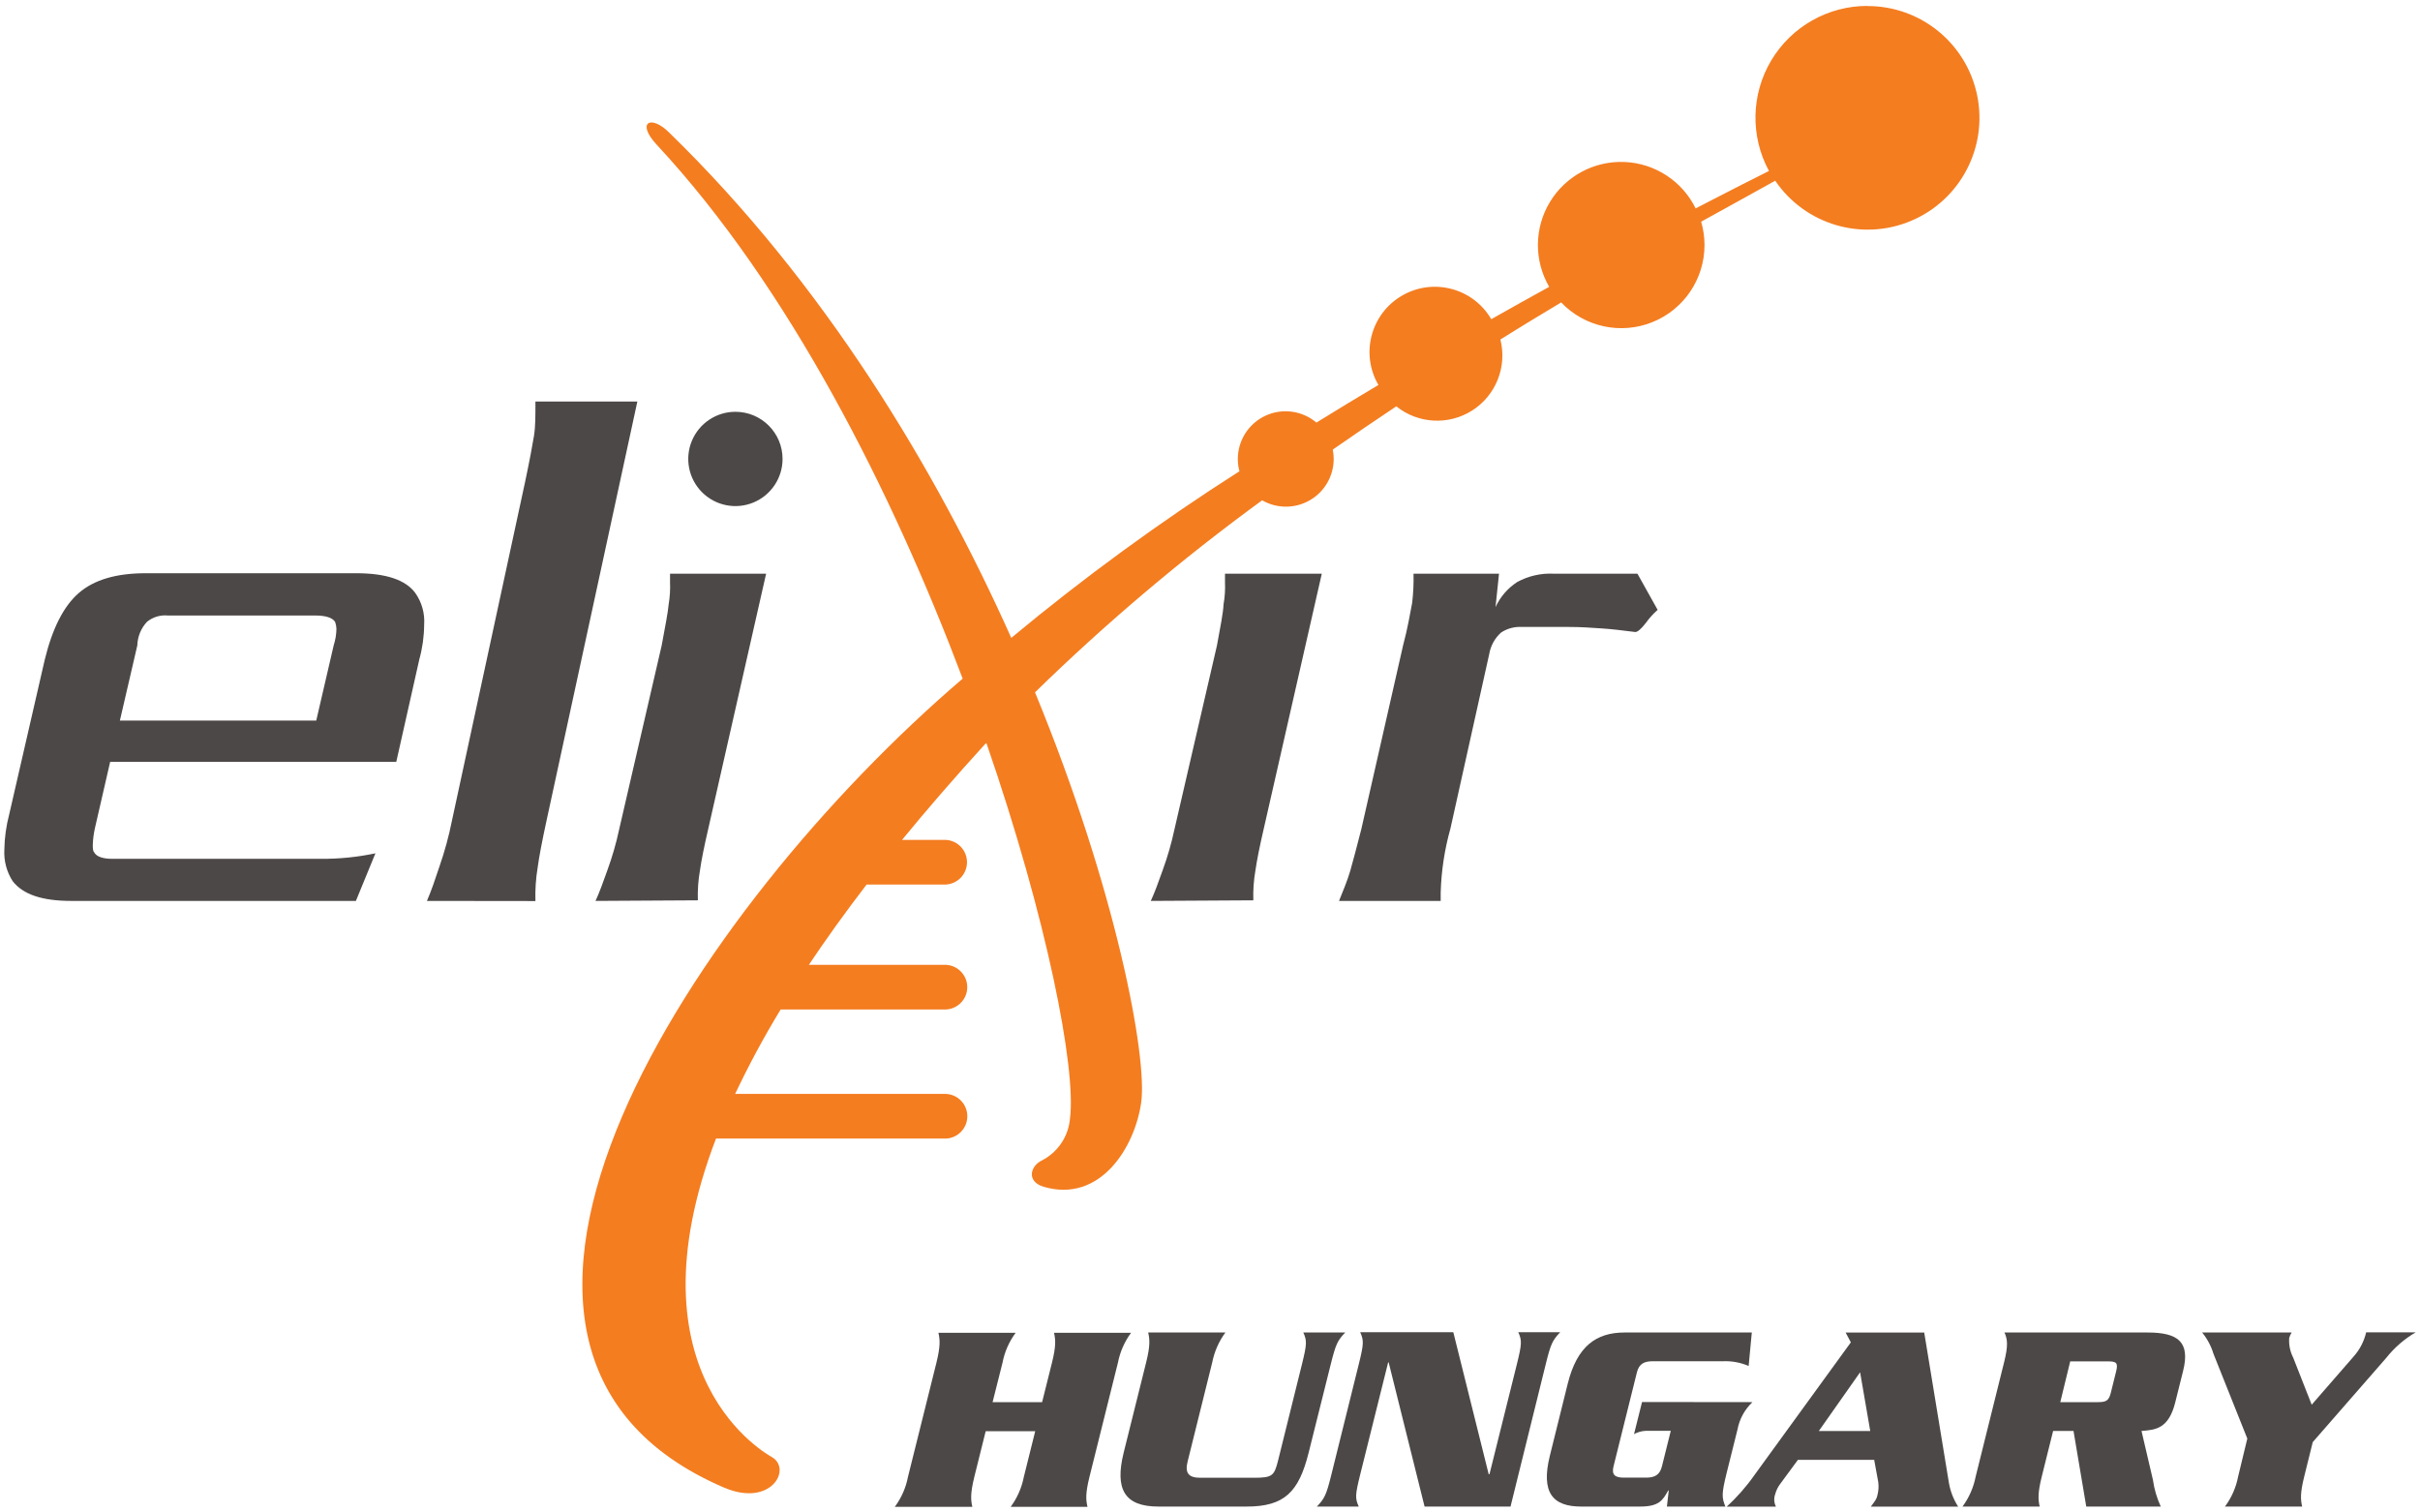 <?xml version="1.0" encoding="UTF-8"?>
<svg width="368px" height="230px" viewBox="0 0 368 230" version="1.1" xmlns="http://www.w3.org/2000/svg" xmlns:xlink="http://www.w3.org/1999/xlink" xmlns:sketch="http://www.bohemiancoding.com/sketch/ns">
    <!-- Generator: Sketch 3.3.2 (12043) - http://www.bohemiancoding.com/sketch -->
    <title>ELIXIR-HU</title>
    <desc>Created with Sketch.</desc>
    <defs></defs>
    <g id="Page-1" stroke="none" stroke-width="1" fill="none" fill-rule="evenodd" sketch:type="MSPage">
        <g id="ELIXIR-HU" sketch:type="MSLayerGroup">
            <path d="M90.56,137 C91.19,135.62 91.72,134.14 92.36,132.34 C93.106,130.302 93.708,128.213 94.16,126.09 L100.62,98.15 C101.15,95.29 101.57,93.15 101.68,91.9 C101.869,90.78 101.939,89.644 101.89,88.51 L101.89,87.24 L116.5,87.24 L107.71,126 C107.07,128.76 106.65,130.87 106.44,132.36 C106.177,133.862 106.07,135.386 106.12,136.91 L90.56,137 Z" id="Shape" fill="#4D4848" sketch:type="MSShapeGroup"></path>
            <path d="M284,0.9 C277.999,0.881 272.432,4.028 269.353,9.179 C266.275,14.331 266.141,20.724 269,26 C267.31,26.84 263.37,28.82 257.85,31.69 C255.813,27.541 251.673,24.834 247.055,24.633 C242.437,24.431 238.077,26.767 235.686,30.723 C233.295,34.679 233.254,39.625 235.58,43.62 C232.74,45.18 229.79,46.83 226.77,48.54 C224.009,43.801 217.929,42.199 213.19,44.96 C208.451,47.721 206.849,53.801 209.61,58.54 C206.483,60.4 203.34,62.307 200.18,64.26 C198.022,62.434 195.001,62.026 192.436,63.215 C189.872,64.404 188.231,66.973 188.23,69.8 C188.23,70.428 188.314,71.054 188.48,71.66 C176.394,79.371 164.804,87.835 153.78,97 C142.3,71.32 125.36,43.13 101.78,20.18 L101.72,20.12 C98.96,17.4 96.72,18.6 99.84,21.98 L99.96,22.11 C119.96,43.64 135.68,74.79 146.39,103.2 C105.77,137.89 60.98,205.11 110.07,226.2 C117.22,229.28 120.47,223.4 117.4,221.59 C116.84,221.26 94.98,209.44 108.88,173.14 L143.88,173.14 C145.683,173.042 147.096,171.551 147.096,169.745 C147.096,167.939 145.683,166.448 143.88,166.35 L111.79,166.35 C113.87,161.952 116.18,157.666 118.71,153.51 L143.87,153.51 C145.673,153.412 147.086,151.921 147.086,150.115 C147.086,148.309 145.673,146.818 143.87,146.72 L123,146.72 C125.593,142.833 128.52,138.763 131.78,134.51 L143.83,134.51 C145.633,134.412 147.046,132.921 147.046,131.115 C147.046,129.309 145.633,127.818 143.83,127.72 L137.17,127.72 C140.97,123.08 145.17,118.23 149.8,113.15 L150,113 C159.23,139.72 163.68,162.5 162.71,170.09 C162.478,172.812 160.86,175.223 158.43,176.47 C156.71,177.28 156.01,179.65 158.7,180.47 C167.3,183 172.59,174.47 173.54,167.62 C174.49,160.77 169.8,135.43 157.39,105.28 C168.192,94.735 179.734,84.976 191.93,76.08 C194.176,77.372 196.94,77.369 199.184,76.072 C201.427,74.775 202.809,72.381 202.81,69.79 C202.809,69.313 202.763,68.838 202.67,68.37 C205.91,66.11 209.14,63.91 212.33,61.79 C215.654,64.459 220.312,64.706 223.899,62.403 C227.487,60.101 229.202,55.764 228.16,51.63 C231.34,49.63 234.43,47.77 237.4,45.99 C240.969,49.729 246.454,50.92 251.253,48.998 C256.051,47.077 259.198,42.429 259.2,37.26 C259.195,36.059 259.023,34.864 258.69,33.71 C264.09,30.71 268.03,28.58 269.95,27.48 C274.505,34.178 283.153,36.732 290.616,33.583 C298.079,30.434 302.284,22.457 300.664,14.521 C299.044,6.584 292.05,0.893 283.95,0.92 L284,0.9 Z" id="Shape" fill="#F47D20" sketch:type="MSShapeGroup"></path>
            <g id="Group" transform="translate(0, 61)" fill="#4D4848" sketch:type="MSShapeGroup">
                <path d="M54.12,76 L10.82,76 C6.48,76 3.52,75.05 1.93,73 C1.016,71.586 0.572,69.921 0.66,68.24 C0.687,66.417 0.935,64.603 1.4,62.84 L6.8,39.34 C7.96,34.58 9.66,31.19 11.99,29.17 C14.32,27.15 17.71,26.17 22.15,26.17 L54.15,26.17 C58.7,26.17 61.67,27.17 63.15,29.17 C64.143,30.576 64.62,32.283 64.5,34 C64.487,35.788 64.238,37.567 63.76,39.29 L60.26,54.86 L16.75,54.86 L14.42,65 C14.245,65.803 14.141,66.619 14.11,67.44 C14.11,67.97 14.11,68.39 14.32,68.6 C14.63,69.24 15.59,69.6 17.07,69.6 L48.83,69.6 C51.605,69.617 54.375,69.335 57.09,68.76 L54.12,76 Z M50.74,37.15 C51.005,36.329 51.147,35.473 51.16,34.61 C51.148,34.248 51.077,33.889 50.95,33.55 C50.52,32.91 49.47,32.6 47.95,32.6 L25.54,32.6 C24.396,32.487 23.254,32.828 22.36,33.55 C21.444,34.529 20.918,35.81 20.88,37.15 L18.23,48.58 L48.09,48.58 L50.74,37.15 Z" id="Shape"></path>
                <path d="M64.92,76 C65.59,74.46 66.15,72.8 66.82,70.78 C67.618,68.494 68.256,66.155 68.73,63.78 L79.85,12.28 C80.53,9.07 80.97,6.7 81.2,5.28 C81.43,3.86 81.42,2.2 81.42,0.06 L96.92,0.06 L83.11,63.79 C82.44,66.88 81.98,69.26 81.76,70.92 C81.482,72.605 81.368,74.313 81.42,76.02 L64.92,76 Z" id="Shape"></path>
                <path d="M243.53,34.56 C241.94,34.45 240.36,34.34 238.53,34.34 L231.43,34.34 C230.309,34.272 229.196,34.57 228.26,35.19 C227.306,36.048 226.672,37.204 226.46,38.47 L220.56,65 C219.669,68.174 219.172,71.445 219.08,74.74 L219.08,76 L203.62,76 C204.26,74.41 204.89,72.92 205.32,71.45 C205.75,69.98 206.27,67.95 207.01,65.09 L213.36,37.15 C214.1,34.39 214.42,32.28 214.74,30.69 C214.915,29.213 214.985,27.726 214.95,26.24 L227.95,26.24 L227.42,31.32 C228.134,29.764 229.275,28.443 230.71,27.51 C232.423,26.575 234.362,26.135 236.31,26.24 L249,26.24 L252.07,31.74 C251.396,32.336 250.792,33.007 250.27,33.74 C249.53,34.69 249,35.11 248.68,35.11 C246.82,34.88 245.12,34.66 243.53,34.56 L243.53,34.56 Z" id="Shape"></path>
                <path d="M175,76 C175.63,74.62 176.16,73.14 176.8,71.34 C177.546,69.302 178.148,67.213 178.6,65.09 L185.06,37.15 C185.59,34.29 186.01,32.15 186.06,30.9 C186.258,29.782 186.331,28.645 186.28,27.51 L186.28,26.24 L201,26.24 L192.18,65 C191.54,67.76 191.12,69.87 190.91,71.36 C190.647,72.862 190.54,74.386 190.59,75.91 L175,76 Z" id="Shape"></path>
                <path d="M119,8.79 C119,11.69 117.253,14.304 114.574,15.414 C111.895,16.524 108.811,15.911 106.76,13.86 C104.709,11.809 104.096,8.725 105.206,6.046 C106.316,3.367 108.93,1.62 111.83,1.62 C115.79,1.62 119,4.83 119,8.79 L119,8.79 Z" id="Shape"></path>
                <path d="M158.47,152.22 L159.97,146.22 C160.6,143.7 160.52,142.71 160.28,141.67 L172,141.67 C171.004,143.02 170.321,144.574 170,146.22 L165.67,163.59 C165.04,166.12 165.13,167.11 165.37,168.14 L153.69,168.14 C154.686,166.791 155.369,165.236 155.69,163.59 L157.42,156.64 L149.89,156.64 L148.16,163.59 C147.54,166.12 147.62,167.11 147.86,168.14 L136.07,168.14 C137.07,166.793 137.754,165.238 138.07,163.59 L142.4,146.22 C143.02,143.7 142.94,142.71 142.7,141.67 L154.45,141.67 C153.45,143.017 152.766,144.572 152.45,146.22 L150.94,152.22 L158.47,152.22 Z" id="Shape"></path>
                <path d="M190.68,163.72 C193.49,163.72 193.77,163.43 194.36,161.07 L198,146.39 C198.74,143.39 198.75,142.87 198.19,141.63 L204.56,141.63 C203.38,142.87 203.13,143.41 202.38,146.39 L199,159.91 C197.5,165.91 195.31,168.1 189.56,168.1 L176.16,168.1 C170.99,168.1 169.5,165.46 170.87,159.91 L174.29,146.18 C174.92,143.66 174.84,142.67 174.6,141.63 L186.34,141.63 C185.348,142.982 184.665,144.535 184.34,146.18 L180.6,161.24 C180.16,162.97 180.72,163.72 182.5,163.72 L190.68,163.72 Z" id="Shape"></path>
                <path d="M211.17,146.18 L211.09,146.18 L206.81,163.35 C206.07,166.35 206.06,166.86 206.62,168.1 L200.25,168.1 C201.43,166.86 201.69,166.32 202.43,163.35 L206.65,146.35 C207.39,143.35 207.4,142.83 206.84,141.59 L221,141.59 L226.38,163.18 L226.5,163.18 L230.69,146.35 C231.43,143.35 231.44,142.83 230.88,141.59 L237.25,141.59 C236.07,142.83 235.82,143.37 235.08,146.35 L229.7,168.1 L216.63,168.1 L211.17,146.18 Z" id="Shape"></path>
                <path d="M266.49,152.22 C265.315,153.325 264.52,154.775 264.22,156.36 L262.59,162.89 C261.78,166.16 261.81,166.7 262.37,168.1 L253.48,168.1 L253.76,165.66 L253.67,165.66 C252.84,167.19 252.24,168.1 249.38,168.1 L240.45,168.1 C236.15,168.1 234.27,166.03 235.69,160.33 L238.4,149.41 C239.82,143.7 242.74,141.63 247.04,141.63 L266.39,141.63 L265.91,146.72 C264.677,146.19 263.341,145.943 262,146 L251.32,146 C250,146 249.24,146.41 248.92,147.69 L245.36,162 C245.04,163.28 245.6,163.7 246.92,163.7 L250.31,163.7 C251.63,163.7 252.4,163.28 252.72,162 L254.07,156.58 L250.3,156.58 C249.663,156.605 249.04,156.776 248.48,157.08 L249.7,152.2 L266.49,152.22 Z" id="Shape"></path>
                <path d="M273.4,161 L270.72,164.64 C270.363,165.108 270.102,165.641 269.95,166.21 C269.721,166.831 269.761,167.52 270.06,168.11 L262.57,168.11 C264.15,166.671 265.565,165.061 266.79,163.31 L281.45,143.13 L280.66,141.64 L292.61,141.64 L296.36,164.47 C296.578,165.766 297.058,167.005 297.77,168.11 L284.49,168.11 C285.24,167.11 285.36,166.95 285.49,166.38 C285.662,165.728 285.706,165.049 285.62,164.38 L285,161 L273.4,161 Z M284.4,156.61 L282.86,147.68 L276.58,156.61 L284.4,156.61 Z" id="Shape"></path>
                <path d="M312.21,156.6 L310.48,163.55 C309.85,166.08 309.93,167.07 310.17,168.1 L298.43,168.1 C299.426,166.751 300.109,165.196 300.43,163.55 L304.75,146.18 C305.38,143.66 305.29,142.67 304.81,141.63 L326.56,141.63 C331.19,141.63 333.08,143.04 331.98,147.46 L330.76,152.34 C329.76,156.23 327.84,156.44 325.65,156.6 L327.39,164.05 C327.586,165.451 327.987,166.816 328.58,168.1 L317.25,168.1 L315.31,156.6 L312.21,156.6 Z M313.3,152.22 L319,152.22 C320.28,152.22 320.7,152.01 321,150.73 L321.8,147.51 C322.12,146.22 321.8,146.02 320.52,146.02 L314.81,146.02 L313.3,152.22 Z" id="Shape"></path>
                <path d="M341.74,157.76 L336.59,144.86 C336.235,143.681 335.65,142.583 334.87,141.63 L348.48,141.63 C348.32,141.889 348.195,142.168 348.11,142.46 C348.036,143.497 348.247,144.534 348.72,145.46 L351.53,152.61 L357.9,145.29 C358.837,144.244 359.494,142.978 359.81,141.61 L367.34,141.61 C365.617,142.616 364.098,143.935 362.86,145.5 L351.69,158.3 L350.39,163.55 C349.76,166.08 349.84,167.07 350.08,168.1 L338.34,168.1 C339.34,166.753 340.023,165.198 340.34,163.55 L341.74,157.76 Z" id="Shape"></path>
            </g>
        </g>
    </g>
</svg>
